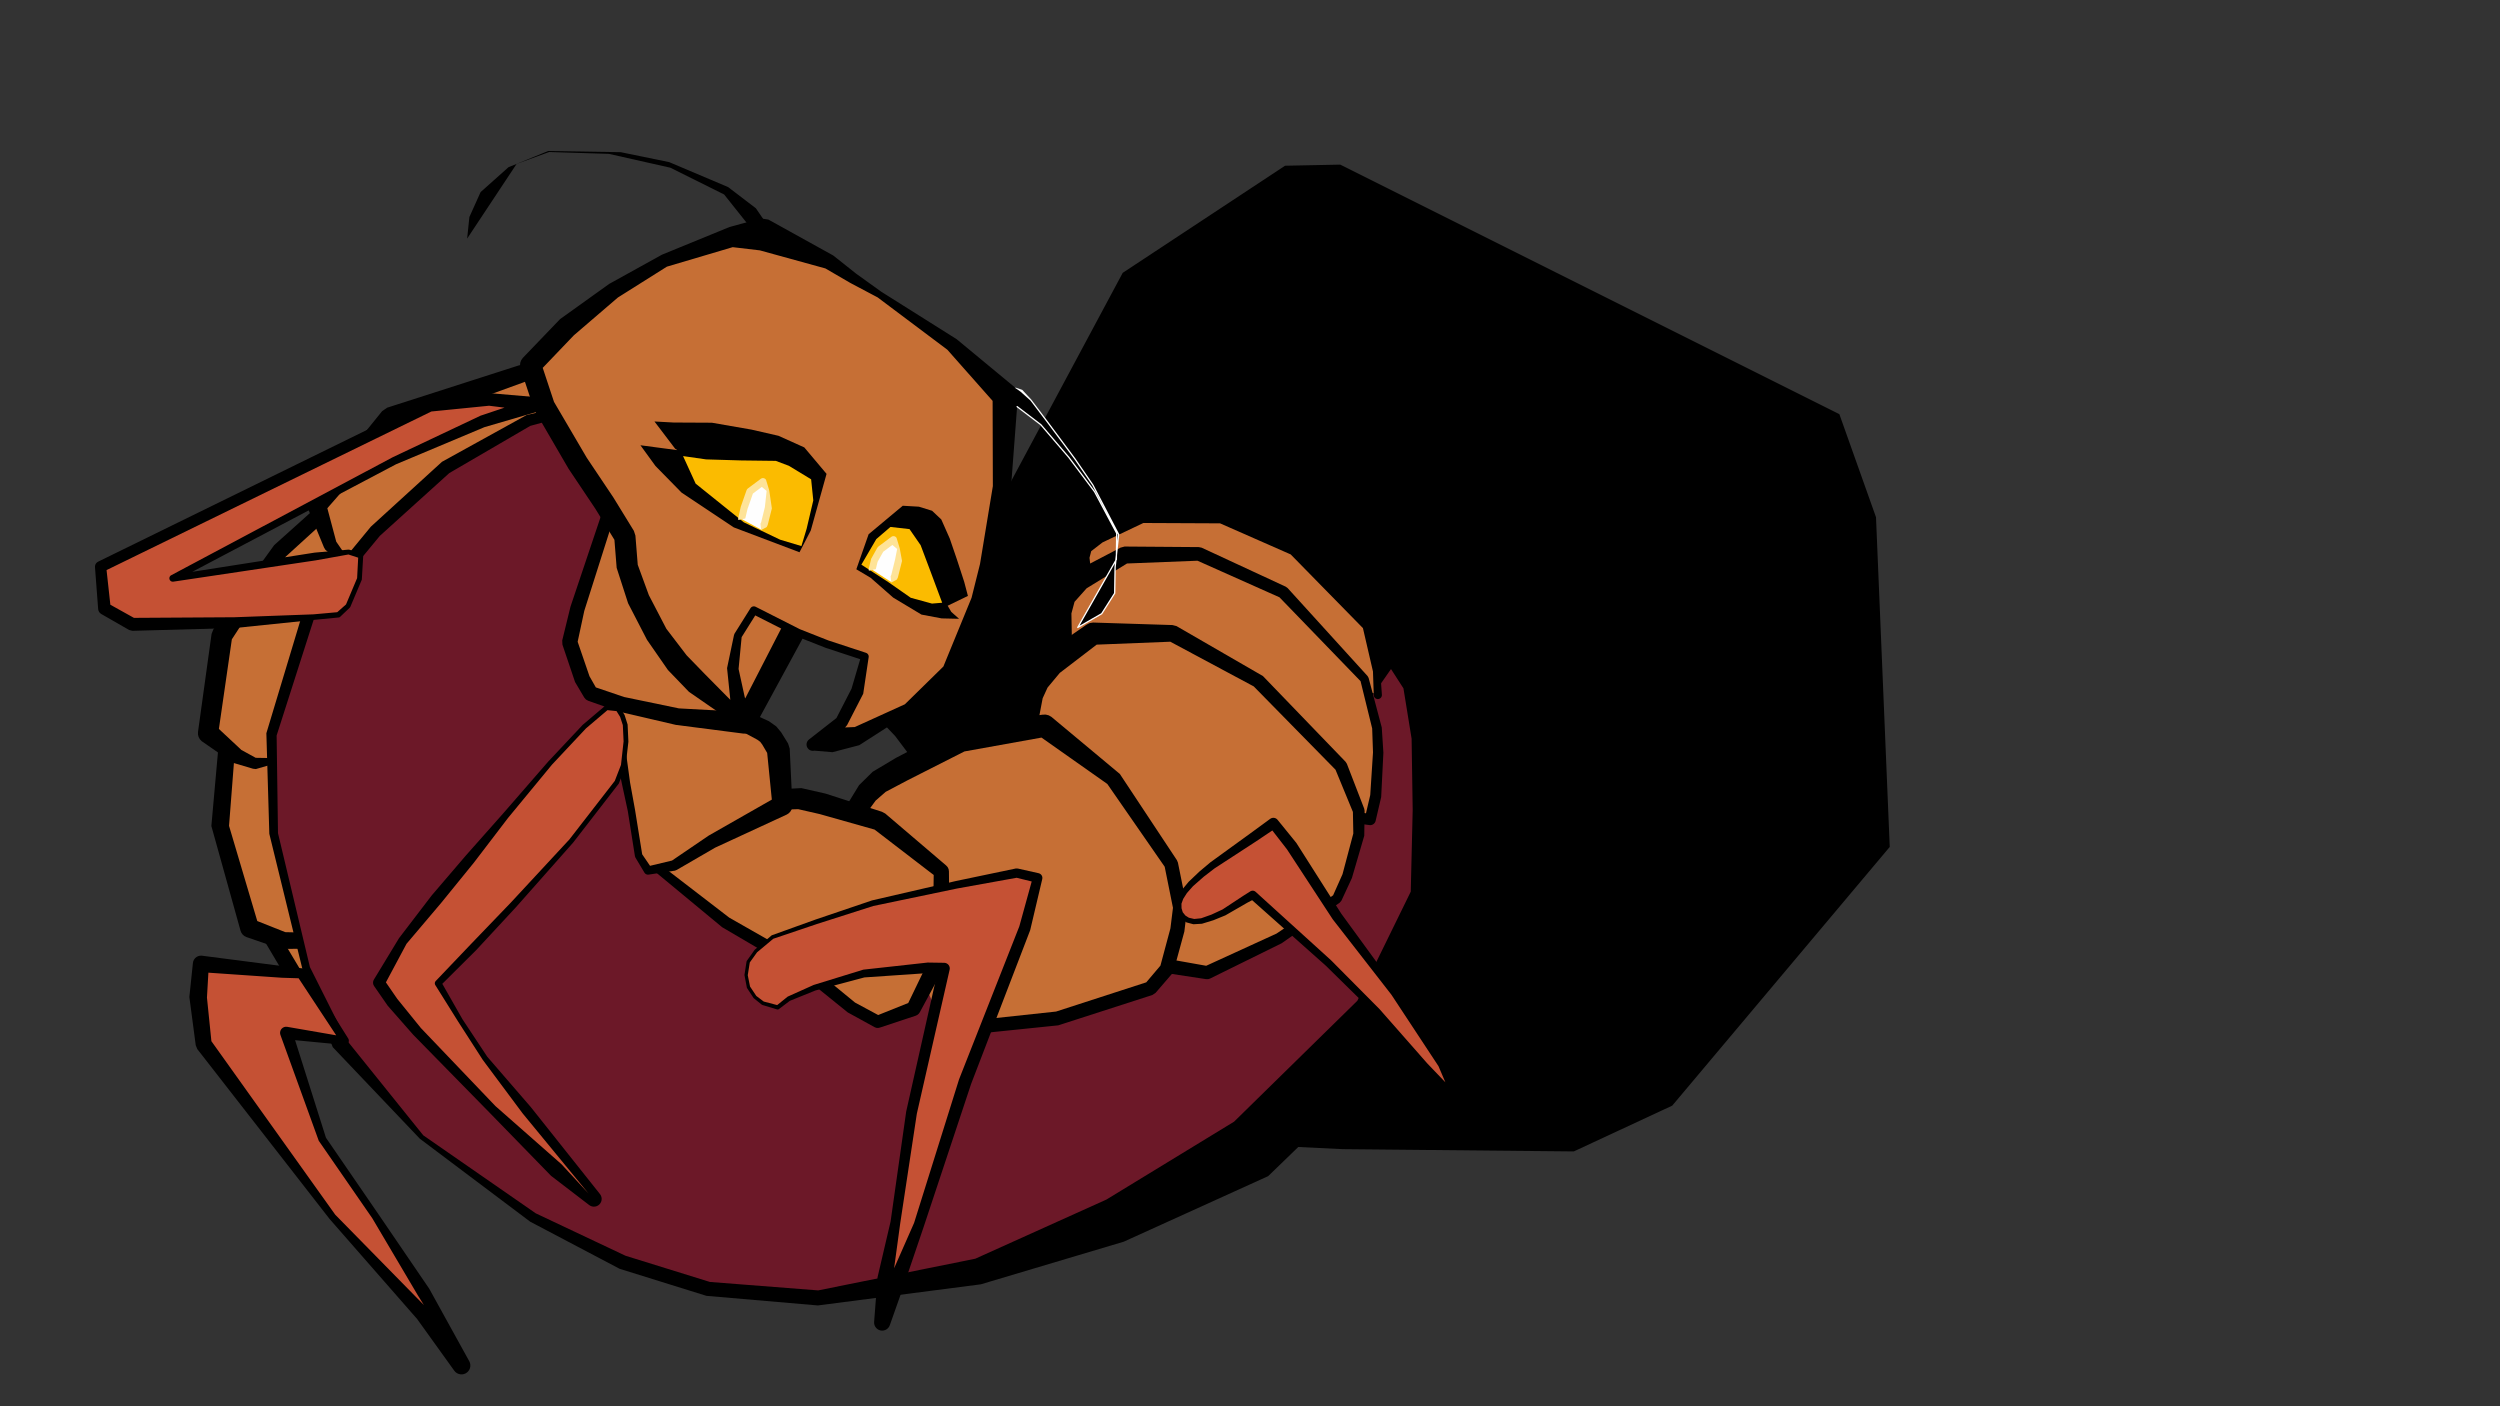 <?xml version="1.0" encoding="UTF-8"?>
<!-- Generator: Blender, SVG Export for Grease Pencil - v2.0 -->
<!DOCTYPE svg PUBLIC "-//W3C//DTD SVG 1.1//EN" "http://www.w3.org/Graphics/SVG/1.1/DTD/svg11.dtd">
<svg version="1.1" x="0px" y="0px" xmlns="http://www.w3.org/2000/svg" width="1920px" height="1080px" viewBox="0 0 1920 1080">
	<rect x="0" y="0" width="1920" height="1080" fill="#333333" stroke="none"/>
	<g id="blender_frame.2">
		<g id="blender_object.Stroke.2.uuid_0x0">
			<g id="layer.Layer.uuid_0x1">
				<polyline points="687.501,565.3 677.39,554.665 862.252,209.533 986.908,127.278 1029.307,126.43 1412.637,318.095 1440.771,397.223 1451.321,650.432 1284.274,849.13 1208.663,884.298 1031.066,882.54 922.045,877.265" fill="#000000" stroke="none" fill-opacity="1" />
				<path d="M687.501,565.3L677.39,554.665L862.252,209.533L986.908,127.278L1029.307,126.43L1412.637,318.095L1440.771,397.223L1451.321,650.432L1284.274,849.13L1208.663,884.298L1031.066,882.54L922.045,877.265L1031.066,882.54L1208.663,884.298L1284.274,849.13L1451.321,650.432L1440.771,397.223L1412.637,318.095L1029.307,126.43L986.908,127.278L862.252,209.533L677.39,554.665z" fill="#FEFEFE" stroke="none" fill-opacity="1" />
			</g>
			<g id="layer.body.001.uuid_0x2">
				<polyline points="229.816,667.377 343.17,797.943 338.695,811.56 327.865,820.914 302.506,831.149 246.197,782.964 206.205,715.828" fill="#C66F35" stroke="none" fill-opacity="1" />
				<path d="M234.212,663.56L233.383,662.776L232.417,662.169L231.351,661.761L230.226,661.57L229.085,661.601L227.972,661.855L226.93,662.321L225.999,662.981L225.214,663.81L224.607,664.776L224.199,665.842L224.008,666.968L224.039,668.109L224.293,669.221L224.759,670.263L225.419,671.194L336.931,799.199L333.916,808.374L324.942,816.125L303.551,824.759L251.089,778.843L211.483,712.684L210.768,711.715L209.878,710.904L208.847,710.282L207.714,709.873L206.523,709.693L205.321,709.749L204.152,710.038L203.062,710.55L202.092,711.265L201.281,712.155L200.659,713.186L200.251,714.319L200.071,715.51L200.126,716.713L200.416,717.882L200.928,718.972L240.776,786.194L298.907,835.354L300.174,836.168L301.612,836.61L303.117,836.649L304.577,836.281L329.936,826.046L342.313,815.748L343.953,813.287L348.427,799.67L348.694,798.271L348.595,796.85L348.136,795.501L347.349,794.314z" fill="#000000" stroke="none" fill-opacity="1" />
				<polyline points="226.737,541.083 241.681,714.994 231.165,722.375 217.961,722.546 191.678,712.868 169.062,634.936 175.668,555.865" fill="#C66F35" stroke="none" fill-opacity="1" />
				<path d="M226.737,541.083L235.484,712.103L229.145,716.12L219.103,715.893L197.586,707.362L175.899,634.253L181.945,556.39L181.927,555.155L181.668,553.948L181.179,552.814L180.477,551.797L179.591,550.937L178.554,550.266L177.407,549.811L176.192,549.588L174.957,549.606L173.75,549.865L172.616,550.354L171.6,551.056L170.74,551.942L170.069,552.978L169.613,554.126L169.39,555.341L162.328,634.373L184.755,714.877L185.409,716.427L186.405,717.783L187.688,718.871L189.187,719.633L215.668,728.774L231.247,728.655L233.096,728.351L234.773,727.516L245.086,719.846L246.223,718.802L247.052,717.5L247.517,716.029L247.587,714.487z" fill="#000000" stroke="none" fill-opacity="1" />
				<polyline points="274.158,430.85 209.535,584.367 195.887,586.402 182.417,581.147 159.779,563.153 170.398,488.02 214.737,423.327 245.216,395.778" fill="#C66F35" stroke="none" fill-opacity="1" />
				<path d="M276.405,431.796L276.546,431.339L276.596,430.864L276.551,430.388L276.415,429.93L276.192,429.508L275.891,429.136L275.524,428.831L275.104,428.604L274.647,428.462L274.172,428.413L273.696,428.457L273.238,428.593L272.815,428.816L272.444,429.117L272.139,429.484L271.911,429.904L207.841,582.184L196.382,582.001L185.39,575.977L168.107,559.832L178.059,490.997L219.474,427.468L249.301,400.298L250.104,399.414L250.719,398.391L251.123,397.267L251.3,396.085L251.243,394.892L250.955,393.733L250.446,392.653L249.735,391.693L248.852,390.89L247.828,390.274L246.704,389.87L245.523,389.693L244.33,389.75L243.171,390.039L242.091,390.548L241.13,391.258L210.546,418.69L163.798,483.497L162.476,486.9L152.073,562.064L152.052,564.081L152.55,566.035L153.534,567.796L154.937,569.245L178.748,585.764L194.331,590.39L196.519,590.636L209.891,586.749L210.482,586.582L211.013,586.27L211.446,585.833L211.755,585.302z" fill="#000000" stroke="none" fill-opacity="1" />
				<polyline points="438.805,316.378 276.066,432.539 263.543,429.433 253.703,418.721 243.423,388.844 300.171,321.325 400.559,287.03" fill="#C66F35" stroke="none" fill-opacity="1" />
				<path d="M442.357,321.354L443.314,320.506L444.074,319.479L444.603,318.315L444.879,317.068L444.89,315.79L444.635,314.537L444.125,313.365L443.382,312.325L442.44,311.462L441.338,310.814L440.126,310.408L438.856,310.264L437.584,310.387L436.365,310.772L435.253,311.402L275.644,430.325L265.376,426.344L258.238,416.02L251.391,390.325L305.274,328.776L402.737,293.407L403.939,292.859L405.011,292.088L405.912,291.122L406.608,289.999L407.071,288.761L407.283,287.458L407.238,286.138L406.935,284.852L406.388,283.65L405.616,282.577L404.65,281.676L403.527,280.981L402.29,280.518L400.986,280.305L399.666,280.351L398.38,280.654L297.358,313.091L293.51,315.727L238.024,384.306L237.047,385.831L236.49,387.555L236.39,389.364L236.755,391.138L248.818,420.402L249.898,422.216L261.01,431.76L261.788,432.391L262.715,432.771L275.573,434.525L276.157,434.583L276.734,434.473L277.255,434.205z" fill="#000000" stroke="none" fill-opacity="1" />
				<polyline points="541.496,393.67 498.448,463.639 544.135,664.068 859.916,729.35 1027.118,558.515 1068.544,498.729 1085.414,524.898 1099.398,563.199 1109.605,620.124 1107.932,690.774 1062.671,783.216 962.425,881.535 856.916,937.241 751.611,976.451 628.59,996.833 544.172,989.965 478.339,969.529 409.455,935.142 323.824,873.31 260.983,801.801 235.178,743.657 210.176,640.324 208.41,564.318 238.044,468.913 288.127,408.146 341.99,359.144 405.58,322.974 479.515,304.22 513.444,360.153" fill="#6C1828" stroke="none" fill-opacity="1" />
				<path d="M548.882,398.214L549.626,396.685L550.058,395.042L550.161,393.345L549.931,391.661L549.377,390.053L548.52,388.586L547.394,387.313L546.04,386.284L544.512,385.54L542.868,385.108L541.171,385.005L539.487,385.235L537.88,385.789L536.412,386.646L535.139,387.772L534.111,389.126L490.235,458.585L489.216,460.853L488.81,463.307L489.046,465.782L535.951,665.934L536.587,667.739L537.615,669.354L538.982,670.694L540.617,671.689L542.435,672.288L858.217,737.568L860.303,737.733L862.365,737.377L864.275,736.521L865.914,735.22L1033.116,564.385L1068.292,513.828L1077.852,528.657L1084.114,567.326L1084.944,622.023L1083.457,684.798L1042.425,768.603L947.758,861.45L849.753,921.25L749.013,966.697L628.349,991.025L545.222,984.539L480.393,964.415L411.455,931.837L325.075,871.933L266.05,798.558L238.007,742.695L213.502,639.889L212.445,564.882L242.398,471.265L291.711,411.558L345.035,363.341L407.234,327.08L478.149,307.555L511.479,361.345L511.749,361.705L512.085,362.006L512.472,362.236L512.897,362.385L513.343,362.449L513.793,362.425L514.23,362.313L514.636,362.118L514.997,361.848L515.298,361.512L515.527,361.124L515.677,360.699L515.74,360.253L515.716,359.803L515.604,359.367L515.409,358.96L481.991,302.717L481.533,302.142L480.944,301.7L480.263,301.421L479.533,301.323L478.802,301.412L404.502,318.722L339.441,354.664L284.806,404.495L234.296,465.825L233.406,467.473L204.571,563.125L206.841,640.402L232.286,744.356L255.547,804.214L322.436,874.53L407.2,938.264L475.885,974.444L542.544,995.211L628.123,1002.582L753.253,986.363L863.018,953.627L973.915,903.297L1079.902,800.785L1130.034,701.595L1132.534,691.356L1134.207,620.706L1114.923,560.415L1093.297,522.02L1075.598,494.182L1074.447,492.764L1073.016,491.628L1071.374,490.828L1069.597,490.403L1067.77,490.373L1065.98,490.738L1064.312,491.483L1062.844,492.57L1061.646,493.95L1020.624,553.152L857.125,720.203L551.119,656.941L508.726,465.337z" fill="#000000" stroke="none" fill-opacity="1" />
				<polyline points="831.179,448.479 829.384,427.536 832.196,418.969 843.517,410.93 876.972,396.142 938.106,397.051 993.988,421.981 1049.072,481.133 1057.198,515.315 1058.175,533.759" fill="#C66F35" stroke="none" fill-opacity="1" />
				<path d="M823.315,449.153L823.598,450.675L824.172,452.112L825.015,453.409L826.096,454.517L827.371,455.392L828.793,456.003L830.307,456.324L831.854,456.343L833.375,456.06L834.812,455.486L836.109,454.643L837.217,453.563L838.093,452.287L838.703,450.865L839.024,449.352L839.043,447.805L836.727,428.391L838.047,423.283L846.73,416.583L878.094,401.657L937.028,401.934L991.263,425.795L1046.73,482.386L1054.444,515.711L1055.049,533.925L1055.141,534.532L1055.35,535.109L1055.668,535.634L1056.081,536.087L1056.576,536.451L1057.132,536.711L1057.728,536.858L1058.341,536.886L1058.947,536.793L1059.524,536.584L1060.05,536.267L1060.503,535.853L1060.866,535.359L1061.127,534.803L1061.274,534.207L1061.301,533.594L1059.965,515.168L1051.571,480.539L1050.951,479.382L997.35,418.851L995.86,417.786L940.101,392.577L938.178,392.153L877.053,390.644L874.749,391.113L840.901,405.013L828.198,413.34L826.638,414.873L825.636,416.816L822.502,425.277L822.167,428.155z" fill="#000000" stroke="none" fill-opacity="1" />
				<polyline points="814.111,496.843 814.1,469.774 817.848,457.81 829.663,445.579 863.784,426.263 920.765,425.393 985.442,454.834 1047.907,521.499 1057.5,558.891 1058.459,577.856 1056.589,611.185 1052.322,629.443 1040.356,627.583" fill="#C66F35" stroke="none" fill-opacity="1" />
				<path d="M804.91,496.847L805.087,498.642L805.612,500.367L806.463,501.958L807.607,503.352L809.002,504.495L810.593,505.345L812.319,505.868L814.114,506.044L815.909,505.867L817.635,505.342L819.226,504.491L820.619,503.347L821.763,501.952L822.613,500.361L823.136,498.635L823.312,496.84L822.848,471.11L825.249,462.205L834.508,451.836L865.548,432.761L919.671,430.631L982.643,458.734L1044.915,523.142L1053.83,559.448L1054.465,577.845L1052.35,610.575L1049.068,624.62L1041.049,623.127L1040.166,623.078L1039.291,623.202L1038.457,623.494L1037.695,623.943L1037.036,624.532L1036.505,625.239L1036.121,626.035L1035.901,626.891L1035.851,627.774L1035.975,628.649L1036.267,629.483L1036.716,630.245L1037.305,630.904L1038.012,631.435L1038.808,631.818L1039.664,632.039L1051.667,633.658L1052.576,633.701L1053.473,633.551L1054.318,633.213L1055.072,632.705L1055.701,632.048L1056.176,631.272L1056.477,630.413L1060.745,612.156L1062.442,578.079L1061.189,558.704L1051.11,520.677L1050.32,519.238L988.879,451.615L987.393,450.548L922.928,420.642L920.685,420.173L863.684,419.74L860.57,420.586L825.804,438.763L811.823,451.991L809.854,455.307L805.753,467.159z" fill="#000000" stroke="none" fill-opacity="1" />
				<polyline points="787.822,555.214 791.397,533.409 796.25,522.756 807.507,509.771 839.492,486.602 900.455,486.438 966.137,522.913 1029.854,588.414 1043.522,622.687 1043.632,640.688 1034.722,672.713 1026.81,690.118 982.493,720.631 927.106,746.979 900.964,742.681" fill="#C66F35" stroke="none" fill-opacity="1" />
				<path d="M778.78,553.731L778.67,555.644L778.959,557.537L779.636,559.329L780.67,560.941L782.017,562.303L783.618,563.355L785.402,564.051L787.292,564.361L789.206,564.271L791.058,563.785L792.77,562.925L794.265,561.728L795.478,560.246L796.357,558.544L796.863,556.697L800.766,536.256L804.52,528.067L813.928,516.779L842.253,495.083L898.806,492.839L962.884,527.165L1025.667,591.13L1039.033,623.563L1039.349,640.116L1031.055,671.378L1023.82,687.614L980.384,716.978L926.361,741.718L901.839,737.359L900.784,737.29L899.736,737.429L898.735,737.769L897.82,738.299L897.025,738.996L896.382,739.836L895.915,740.784L895.642,741.806L895.574,742.861L895.712,743.909L896.053,744.91L896.582,745.825L897.28,746.619L898.119,747.262L899.068,747.729L900.089,748.002L926.283,751.982L927.816,751.999L929.284,751.557L984.299,724.428L1028.941,693.213L1030.231,691.673L1038.264,674.323L1047.755,641.835L1048.017,622.659L1047.697,621.022L1034.401,586.6L1033.363,585L969.933,519.22L903.56,480.846L900.438,480.042L839.469,478.115L836.864,478.532L834.513,479.728L801.967,502.124L788.9,516.385L782.565,529.385z" fill="#000000" stroke="none" fill-opacity="1" />
				<polyline points="654.363,626.622 665.787,609.258 674.715,600.706 692.566,590.641 737.461,567.245 802.206,557.383 854.946,597.82 899.463,663.569 906.339,696.965 904.287,714.015 896.13,744.182 883.41,759.054 812.194,782.137 735.449,790.377 723.781,787.378" fill="#C66F35" stroke="none" fill-opacity="1" />
				<path d="M647.916,622.38L647.212,623.719L646.783,625.17L646.646,626.677L646.805,628.181L647.254,629.626L647.977,630.955L648.945,632.118L650.121,633.069L651.46,633.773L652.911,634.202L654.418,634.339L655.922,634.18L657.367,633.731L658.696,633.008L659.859,632.04L660.81,630.864L672.501,614.849L680.221,608.122L697.188,599.164L740.684,577.11L799.872,566.465L850.422,602.085L894.485,665.669L900.836,697.194L898.891,712.966L891.216,741.587L880.328,754.434L811.07,776.871L735.842,784.952L725.122,782.161L724.078,781.999L723.023,782.045L721.997,782.295L721.039,782.741L720.187,783.364L719.473,784.143L718.925,785.045L718.563,786.037L718.402,787.081L718.447,788.136L718.697,789.162L719.143,790.119L719.767,790.971L720.545,791.685L721.447,792.234L722.44,792.596L734.117,795.561L812.766,787.462L885.058,764.138L887.472,762.528L900.249,747.705L901.362,745.596L909.58,715.446L911.736,697.614L904.653,662.5L903.851,660.598L860.027,594.38L807.455,550.537L805.451,549.39L803.215,548.815L800.906,548.854L735.92,557.125L688.087,582.045L670.214,592.723L659.781,602.989z" fill="#000000" stroke="none" fill-opacity="1" />
				<polyline points="581.471,620.004 602.196,613.882 613.637,613.224 631.575,617.291 675.193,630.492 722.935,669.207 722.839,733.11 701.494,774.786 674.059,784.741 654.026,773.882 616.295,743.173 591.594,728.239 557.462,708.526 503.506,665.304 502.993,662.236" fill="#C66F35" stroke="none" fill-opacity="1" />
				<path d="M579.44,613.129L578.138,613.658L576.964,614.43L575.963,615.416L575.173,616.579L574.626,617.873L574.342,619.25L574.332,620.655L574.596,622.035L575.124,623.337L575.896,624.511L576.883,625.512L578.045,626.301L579.34,626.848L580.716,627.133L582.121,627.143L583.501,626.879L603.563,621.739L612.956,621.433L629.484,625.202L671.676,637.124L717.083,671.99L716.257,731.518L697.536,770.299L674.446,779.546L656.652,769.958L619.372,739.393L594.078,724.13L560.052,704.736L506.491,663.553L506.372,661.67L506.197,661.022L505.899,660.42L505.488,659.888L504.982,659.446L504.4,659.112L503.763,658.897L503.097,658.811L502.427,658.856L501.778,659.032L501.176,659.33L500.644,659.74L500.203,660.246L499.868,660.829L499.654,661.466L499.567,662.132L499.613,662.802L500.093,665.876L500.522,667.056L501.343,668.005L554.601,712.098L589.151,732.372L613.482,747.168L651.058,777.527L671.795,788.918L673.045,789.383L674.375,789.482L675.68,789.207L703.394,780.021L704.629,779.389L705.67,778.472L706.451,777.325L728.7,736.112L729.424,733.12L728.782,669.215L728.528,667.504L727.785,665.942L726.617,664.665L679.833,624.77L677.327,623.441L633.944,609.464L615.441,605.269L601.741,605.972z" fill="#000000" stroke="none" fill-opacity="1" />
				<polyline points="575.773,555.912 585.815,560.821 589.559,563.348 592.477,566.829 597.761,575.513 600.836,618.64 546.66,646.413 517.606,664.708 497.676,668.521 490.457,657.125 484.926,622.41 480.789,601.596 475.847,573.014 464.086,513.94 465.604,511.163" fill="#C66F35" stroke="none" fill-opacity="1" />
				<path d="M579.267,548.766L577.705,548.196L576.058,547.963L574.399,548.077L572.8,548.534L571.331,549.313L570.056,550.381L569.031,551.69L568.301,553.184L567.897,554.797L567.838,556.459L568.125,558.097L568.746,559.64L569.675,561.019L570.87,562.175L572.279,563.058L581.613,568.089L583.828,569.707L585.443,571.873L589.188,578.25L592.764,614.094L544.265,641.741L516.108,660.907L499.225,664.943L493.19,656.092L487.708,621.967L483.901,601.018L479.976,572.301L470.122,514.864L471.019,514.124L471.492,513.011L471.74,511.826L471.751,510.617L471.526,509.428L471.074,508.306L470.411,507.294L469.564,506.43L468.565,505.749L467.452,505.275L466.267,505.028L465.058,505.016L463.869,505.241L462.747,505.693L461.735,506.356L460.871,507.203L460.19,508.202L458.728,511.011L458.05,513.016L458.097,515.133L471.728,573.781L477.67,602.136L482.153,622.906L487.631,657.575L488.04,658.656L494.953,670.246L495.439,670.842L496.052,671.306L496.757,671.611L497.515,671.741L498.282,671.688L518.361,668.651L519.745,668.105L549.262,650.979L604.361,625.517L605.858,624.514L607.081,623.192L607.965,621.622L608.462,619.89L608.544,618.091L606.486,574.891L605.233,570.966L599.87,562.33L596.119,557.85L590.512,553.863z" fill="#000000" stroke="none" fill-opacity="1" />
				<polyline points="625.047,407.79 627.059,425.759 626.107,435.047 623.939,445.708 616.043,471.642 571.794,555.23 520.406,550.416 477.615,541.005 453.677,532.72 447.275,521.855 437.524,493.192 443.389,467.664 471.702,381.025 537.886,367.993 540.542,368.435" fill="#C66F35" stroke="none" fill-opacity="1" />
				<path d="M631.762,407.038L631.486,405.743L630.963,404.526L630.213,403.434L629.264,402.51L628.153,401.789L626.922,401.299L625.62,401.058L624.295,401.075L623,401.351L621.783,401.874L620.692,402.625L619.768,403.573L619.046,404.684L618.556,405.915L618.315,407.217L618.332,408.542L619.49,425.794L618.267,433.852L615.826,443.653L607.458,468.101L567.098,546.535L521.402,544.041L479.229,535.281L457.598,527.927L452.721,519.356L443.636,492.88L448.728,469.146L475.386,385.186L537.965,373.354L539.66,373.732L540.711,373.802L541.755,373.666L542.752,373.329L543.664,372.804L544.457,372.111L545.099,371.277L545.565,370.333L545.839,369.317L545.909,368.266L545.773,367.223L545.436,366.225L544.911,365.313L544.218,364.521L543.384,363.879L542.44,363.412L541.424,363.138L538.766,362.704L470.775,376.32L469.575,376.727L468.523,377.435L467.693,378.393L467.144,379.535L438.129,465.945L431.786,491.874L431.95,495.088L441.631,523.775L448.67,535.67L449.997,537.218L451.776,538.212L475.673,546.616L519.023,556.706L571.028,563.414L572.958,563.367L574.824,562.871L576.523,561.953L577.961,560.664L579.059,559.076L624.213,475.967L631.935,448.143L633.868,436.626L634.545,426.526z" fill="#000000" stroke="none" fill-opacity="1" />
			</g>
			<g id="layer.arms.uuid_0x3">
				<polygon points="259.854,472.175 240.861,473.942 180.227,478.185 101.591,479.506 80.181,467.379 77.257,435.248 329.988,311.466 375.595,306.75 414.021,310.398 370.418,323.692 302.803,353.898 132.704,444.111 242.097,427.383 267.759,423.952 277.048,426.932 276.136,444.429 267.325,465.32" fill="#C55134" stroke="none" fill-opacity="1" />
				<path d="M260.045,474.234L260.443,474.157L260.819,474.004L261.157,473.78L261.445,473.495L261.672,473.159L261.829,472.786L261.911,472.388L261.913,471.983L261.836,471.585L261.683,471.21L261.459,470.871L261.174,470.583L260.838,470.356L260.465,470.199L260.068,470.118L259.662,470.115L240.688,471.816L180.048,474.042L102.86,474.519L84.749,464.431L81.836,437.824L331.296,316.028L375.615,311.605L387.482,313.078L369.061,319.241L301.584,351.169L131.47,441.785L131.032,442.077L130.66,442.45L130.371,442.89L130.175,443.379L130.079,443.898L130.09,444.424L130.204,444.938L130.419,445.42L130.725,445.848L131.111,446.207L131.56,446.483L132.055,446.663L132.576,446.741L133.102,446.714L242.522,430.354L267.591,425.85L275.084,428.288L274.265,443.999L265.743,464.206L258.456,470.651L258.185,470.953L257.979,471.302L257.845,471.684L257.788,472.086L257.81,472.49L257.911,472.883L258.086,473.248L258.33,473.573L258.632,473.843L258.981,474.049L259.363,474.184L259.765,474.241L260.17,474.218L260.562,474.117L260.928,473.942L261.252,473.698L268.603,466.713L269.067,466.055L277.878,445.163L278.936,427.031L278.912,426.618L278.8,426.221L278.604,425.858L278.334,425.546L278.003,425.3L277.626,425.132L268.327,422.182L267.513,422.11L241.699,424.408L147.659,439.16L304.114,356.585L372.051,328.058L415.53,315.349L416.537,314.921L417.431,314.292L418.172,313.489L418.729,312.548L419.076,311.511L419.197,310.425L419.087,309.337L418.751,308.296L418.204,307.35L417.471,306.539L416.583,305.901L415.581,305.463L414.51,305.245L376.052,301.94L329.508,306.819L75.354,431.363L74.481,431.93L73.769,432.689L73.258,433.597L72.98,434.6L72.949,435.641L75.386,467.815L75.629,468.948L76.135,469.99L76.876,470.881L77.808,471.569L99.144,483.825L101.674,484.469L180.297,482.329L241.01,476.07z" fill="#000000" stroke="none" fill-opacity="1" />
				<polygon points="231.476,747.51 216.892,746.465 154.362,740.17 152.158,766.251 156.435,801.996 255.355,934.609 324.684,1009.377 354.419,1048.715 325.165,992.073 288.316,934.122 247.629,875.143 219.764,793.213 264.691,799.255" fill="#C55134" stroke="none" fill-opacity="1" />
				<path d="M231.2,751.373L231.959,751.353L232.699,751.185L233.393,750.876L234.012,750.438L234.535,749.887L234.94,749.244L235.212,748.535L235.34,747.787L235.319,747.028L235.152,746.287L234.842,745.594L234.404,744.974L233.853,744.452L233.21,744.047L232.502,743.775L231.753,743.647L217.275,742.014L154.986,733.964L153.575,733.982L152.205,734.317L150.945,734.952L149.859,735.853L149.004,736.975L148.423,738.261L148.146,739.645L145.429,765.682L150.322,802.727L151.5,805.677L253.176,936.235L320.358,1013.002L348.977,1052.828L349.893,1053.819L350.985,1054.609L352.212,1055.17L353.526,1055.478L354.874,1055.521L356.204,1055.298L357.465,1054.818L358.606,1054.099L359.584,1053.17L360.36,1052.067L360.903,1050.832L361.193,1049.514L361.218,1048.166L360.977,1046.838L360.479,1045.584L329.66,989.751L290.701,932.606L250.329,873.785L226.626,798.857L264.26,802.455L264.927,802.476L265.583,802.359L266.202,802.109L266.756,801.738L267.221,801.261L267.579,800.699L267.814,800.075L267.916,799.416L267.881,798.75L267.709,798.106L267.409,797.51L234.736,745.418L234.265,744.822L233.687,744.33L233.024,743.96L232.302,743.726L231.548,743.638L230.791,743.698L230.06,743.905L229.384,744.251L228.788,744.721L228.296,745.299L227.926,745.962L227.692,746.685L227.604,747.439L227.664,748.196L227.871,748.926L228.217,749.602L258.202,795.124L220.388,788.575L219.334,788.553L218.301,788.768L217.343,789.208L216.508,789.852L215.838,790.666L215.368,791.61L215.121,792.635L215.109,793.689L215.334,794.719L244.795,876.107L285.959,935.684L320.773,994.596L350.784,1042.942L329.181,1005.978L257.447,932.867L162.353,799.632L158.944,766.133L160.043,747.011L216.444,750.91z" fill="#000000" stroke="none" fill-opacity="1" />
				<polygon points="574.824,758.167 572.995,748.99 574.608,738.682 580.421,730.475 593.146,719.692 626.839,707.933 670.136,693.67 734.535,679.512 780.846,670.49 796.861,674.238 787.066,712.766 741.166,830.746 705.759,940.548 687.853,986.581 677.509,1015.722 679.7,981.949 687.685,938.741 700.027,854.564 725.095,743.758 712.319,743.29 663.308,747.685 625.508,758.58 605.677,767.057 597.216,773.685 585.907,770.466 579.871,765.804" fill="#C55134" stroke="none" fill-opacity="1" />
				<path d="M573.569,758.417L573.642,758.657L573.76,758.879L573.919,759.073L574.113,759.232L574.335,759.35L574.575,759.422L574.824,759.447L575.074,759.422L575.314,759.349L575.535,759.231L575.729,759.072L575.888,758.878L576.006,758.657L576.079,758.417L576.104,758.167L576.079,757.917L574.284,748.963L575.83,739.179L581.41,731.382L593.876,720.968L627.415,709.632L670.717,695.79L735.126,682.359L780.778,674.13L792.35,676.979L782.85,711.416L736.553,828.951L702.014,939.217L682.121,984.351L678.759,1009.647L685.497,982.671L691.386,939.425L704.13,855.328L729.319,744.713L729.425,743.77L729.324,742.827L729.02,741.928L728.527,741.117L727.869,740.432L727.078,739.908L726.192,739.568L725.253,739.43L712.467,739.24L663.039,744.686L624.891,756.44L604.965,765.39L596.868,771.91L586.554,769.183L580.853,764.892L575.892,757.462L575.733,757.267L575.54,757.107L575.32,756.988L575.08,756.914L574.831,756.888L574.581,756.911L574.34,756.983L574.119,757.1L573.924,757.258L573.764,757.451L573.644,757.672L573.57,757.911L573.544,758.161L573.568,758.411L573.639,758.651L573.756,758.873L578.768,766.533L585.044,771.583L585.52,771.824L596.775,775.235L597.149,775.296L597.526,775.267L597.887,775.151L598.21,774.954L606.608,768.631L626.257,760.682L663.865,750.657L712.426,747.349L719.718,747.895L695.96,853.644L683.971,938.126L673.966,980.89L671.32,1015.32L671.367,1016.586L671.671,1017.817L672.219,1018.959L672.987,1019.967L673.944,1020.797L675.05,1021.416L676.259,1021.797L677.52,1021.924L678.78,1021.792L679.987,1021.407L681.091,1020.785L682.045,1019.951L682.81,1018.941L683.354,1017.797L693.619,988.725L709.461,941.989L745.832,832.404L791.184,714.368L800.444,675.149L800.557,674.319L800.481,673.485L800.218,672.689L799.783,671.973L799.198,671.373L798.493,670.921L797.704,670.639L781.657,667.025L780.165,666.997L733.98,676.658L669.665,691.525L626.278,706.23L592.67,718.327L579.56,729.46L573.56,737.94L573.339,738.484L571.741,748.794z" fill="#000000" stroke="none" fill-opacity="1" />
				<polygon points="906.518,701.561 905.367,697.907 905.246,693.709 906.741,689.392 909.771,684.482 914.509,678.939 922.823,671.326 931.168,664.606 962.389,643.153 977.954,632.19 991.933,649.735 1026.838,703.89 1070.867,762.33 1107.823,817.068 1125.133,853.915 1093.497,818.866 1057.546,776.698 1020.167,739.513 962.053,687.305 956.43,690.606 940.109,700.68 931.221,704.555 922.91,707.324 917.024,707.837 912.265,706.694 908.996,704.636" fill="#C55134" stroke="none" fill-opacity="1" />
				<path d="M904.579,702.171L904.736,702.538L904.96,702.867L905.245,703.146L905.579,703.364L905.949,703.512L906.34,703.586L906.739,703.582L907.129,703.5L907.496,703.343L907.825,703.118L908.103,702.834L908.321,702.5L908.47,702.13L908.543,701.738L908.539,701.34L908.457,700.95L907.423,697.561L907.363,694.034L908.708,690.326L911.593,685.811L916.215,680.588L924.509,673.289L932.856,666.874L964.527,646.265L977.151,637.797L988.386,652.281L1023.536,706.018L1068.606,763.943L1104.753,818.811L1110.053,831.232L1096.069,816.609L1059.502,775.03L1022.207,737.463L964.247,684.863L963.567,684.392L962.791,684.106L961.969,684.023L961.151,684.149L960.391,684.474L954.875,687.958L938.941,698.448L930.402,702.421L922.477,705.234L917.178,705.774L913.057,704.815L910.353,703.111L908.101,700.285L907.822,700.001L907.493,699.776L907.126,699.62L906.736,699.539L906.337,699.536L905.946,699.61L905.576,699.759L905.243,699.978L904.958,700.257L904.734,700.586L904.578,700.953L904.497,701.343L904.493,701.742L904.568,702.133L904.717,702.503L904.935,702.836L907.428,705.899L911.192,708.397L916.547,709.823L923.094,709.436L931.943,706.721L941.114,702.985L958.014,693.236L961.645,691.351L1018.181,741.614L1055.657,778.446L1090.893,821.086L1122.161,856.598L1122.764,857.143L1123.464,857.555L1124.234,857.817L1125.04,857.919L1125.85,857.855L1126.631,857.629L1127.35,857.25L1127.978,856.734L1128.488,856.101L1128.861,855.379L1129.079,854.596L1129.135,853.785L1129.027,852.98L1128.757,852.213L1111.009,815.571L1073.169,760.776L1030.063,701.64L995.598,647.373L981.178,629.621L980.553,628.99L979.807,628.508L978.975,628.196L978.095,628.07L977.209,628.136L976.358,628.389L975.58,628.82L960.233,640.054L929.568,662.278L921.2,669.312L912.909,677.193L908.061,683.021L904.899,688.255L903.255,693.02L903.304,697.967z" fill="#000000" stroke="none" fill-opacity="1" />
				<polygon points="477.96,549.818 474.582,544.381 465.936,543.477 448.754,558.063 422.544,586 388.221,626.536 360.777,659.873 335.162,690.586 309.236,722.793 291.021,754.692 301.487,769.851 320.362,792.186 378.1,851.854 427.345,898.705 456.134,920.768 404.495,852.622 372.524,812.819 353.605,783.825 336.486,755.186 363.488,727.592 394.3,694.947 438.782,645.844 473.794,600.643 478.723,587.904 480.774,569.418 480.162,556.531" fill="#C55134" stroke="none" fill-opacity="1" />
				<path d="M476.39,550.793L476.61,551.08L476.883,551.319L477.196,551.501L477.539,551.617L477.898,551.665L478.26,551.641L478.61,551.548L478.935,551.388L479.223,551.167L479.462,550.895L479.643,550.581L479.76,550.238L479.807,549.879L479.783,549.517L479.69,549.167L479.53,548.842L476.152,543.406L475.789,542.981L475.315,542.684L474.774,542.543L466.128,541.639L465.632,541.654L465.158,541.8L464.74,542.068L447.558,556.654L421.184,584.724L386.274,624.887L357.599,657.24L331.608,687.622L306.434,720.538L287.083,752.443L286.682,753.376L286.498,754.376L286.541,755.392L286.809,756.372L287.289,757.268L297.773,772.414L317.371,794.714L375.672,854.203L423.219,903.042L452.513,925.493L453.552,926.132L454.699,926.545L455.907,926.716L457.124,926.638L458.299,926.313L459.384,925.756L460.332,924.989L461.104,924.045L461.668,922.963L461.999,921.789L462.084,920.573L461.919,919.364L461.512,918.215L460.879,917.172L407.652,850.23L374.23,811.582L355.205,782.826L339.689,755.565L365.673,729.731L396.224,696.763L440.174,647.105L475.255,601.775L480.447,588.571L482.611,569.621L482.008,556.443L479.716,549.241L479.57,548.91L479.362,548.613L479.1,548.363L478.794,548.168L478.456,548.037L478.1,547.975L477.737,547.983L477.384,548.061L477.052,548.207L476.755,548.415L476.505,548.677L476.311,548.983L476.179,549.321L476.117,549.678L476.125,550.04L476.203,550.394L478.328,556.869L478.921,569.359L476.912,587.461L472.168,599.724L437.341,644.636L392.357,693.151L361.283,725.473L334.661,753.4L334.316,753.839L334.076,754.342L333.95,754.886L333.945,755.444L334.062,755.989L334.294,756.497L351.987,784.792L370.762,813.969L401.371,855.059L451.936,916.547L431.241,894.148L380.48,849.454L323.268,789.558L305.075,767.107L296.373,754.463L312.217,724.826L338.741,693.519L363.945,662.516L390.179,628.17L423.936,587.241L450.03,559.404L466.53,545.397L473.49,546.125z" fill="#000000" stroke="none" fill-opacity="1" />
			</g>
			<g id="layer.head.uuid_0x4">
				<polygon points="675.459,226.242 730.979,264.394 772.117,303.923 769.486,374.179 757.36,434.28 750.221,460.492 727.672,514.03 697.204,543.915 658.82,565.247 637.501,568.484 624.284,571.782 646.219,554.662 658.619,530.545 664.153,504.245 635.126,494.695 613.055,485.989 578.938,468.69 566.686,488.244 562.753,513.788 566.549,537.264 571.512,549.559 535.631,524.936 520.334,509.177 504.472,487.425 490.446,460.472 481.73,435.445 479.859,411.969 464.139,386.364 443.698,355.865 417.993,312.037 407.518,280.419 435.199,251.479 471.012,223.375 510.04,200.281 561.01,182.122 585.448,179.879 636.681,201.027 655.414,213.832" fill="#C66F35" stroke="none" fill-opacity="1" />
				<path d="M676.924,224.109L676.48,223.864L675.997,223.711L675.492,223.654L674.987,223.698L674.499,223.839L674.049,224.072L673.653,224.389L673.326,224.777L673.081,225.221L672.927,225.704L672.871,226.209L672.914,226.714L673.055,227.202L673.288,227.652L673.605,228.048L673.993,228.375L727.56,268.59L762.327,307.878L762.509,373.35L752.647,433.164L746.164,459.093L724.516,511.885L694.945,540.89L656.473,558.371L636.094,559.215L628.665,569.646L649.217,558.505L650.553,556.891L662.954,532.774L667.111,504.867L667.174,504.136L667.059,503.411L666.772,502.735L666.331,502.149L665.762,501.686L665.098,501.373L636.154,491.851L614.295,483.229L580.305,465.994L579.709,465.768L579.078,465.671L578.442,465.709L577.827,465.879L577.261,466.175L576.771,466.583L576.377,467.085L564.124,486.639L563.698,487.784L558.386,513.116L560.961,538.168L565.797,542.441L541.547,517.925L527.331,503.28L511.761,482.906L498.318,457.074L489.785,433.751L487.997,411.32L486.816,407.698L471.096,382.092L450.617,351.524L425.471,308.65L416.812,282.513L440.696,257.543L474.519,228.503L512.158,204.8L562.707,189.823L583.574,192.283L633.906,206.16L653.046,217.296L674.096,228.443L674.552,228.666L675.042,228.797L675.548,228.829L676.051,228.762L676.531,228.598L676.97,228.343L677.351,228.008L677.659,227.605L677.883,227.149L678.013,226.659L678.045,226.153L677.978,225.65L677.814,225.17L677.559,224.731L677.224,224.35L676.821,224.042L657.703,210.314L639.957,196.235L590.096,168.62L584.335,167.749L560.295,174.331L508.373,195.602L467.856,218.041L430.159,245.057L401.618,274.776L400.324,276.559L399.554,278.624L399.364,280.82L399.768,282.986L410.243,314.604L436.656,359.996L457.267,390.774L471.876,414.571L473.592,436.094L482.37,463.285L496.886,491.373L512.959,514.555L529.081,531.294L566.347,557.085L568.055,558.007L569.919,558.547L571.854,558.68L573.775,558.402L575.593,557.724L577.227,556.676L578.602,555.308L579.657,553.679L580.344,551.864L580.632,549.945L580.507,548.009L579.976,546.142L572.037,535.734L567.225,513.771L569.578,489.32L580.034,472.635L611.688,488.685L634.017,497.506L660.638,506.27L653.985,528.9L642.375,551.48L621.285,567.94L620.552,568.647L619.981,569.492L619.599,570.437L619.422,571.441L619.457,572.459L619.703,573.448L620.15,574.364L620.777,575.167L621.558,575.823L622.458,576.301L623.438,576.582L624.455,576.653L625.464,576.511L639.344,577.687L659.893,572.316L699.021,547.185L730.292,516.701L731.12,515.482L754.168,462.155L762.03,435.552L776.351,375.565L781.745,304.283L781.468,301.6L780.457,299.098L778.793,296.975L734.717,260.504z" fill="#000000" stroke="none" fill-opacity="1" />
				<polyline points="589.936,175.563 587.006,169.468 580.523,159.973 559.185,143.674 513.923,124.508 476.717,116.877 420.941,115.986 390.519,128.411 369.11,147.509 360.488,166.657 358.762,183.244 396.74,125.909 421.742,116.744 467.637,118.168 514.852,128.804 556.132,149.362 579.127,178.25" fill="#000000" stroke="none" fill-opacity="1" />
				<path d="M589.936,175.563L587.006,169.468L580.523,159.973L559.185,143.674L513.923,124.508L476.717,116.877L420.941,115.986L390.519,128.411L369.11,147.509L360.488,166.657L358.762,183.244L396.74,125.909L421.742,116.744L467.637,118.168L514.852,128.804L556.132,149.362L579.127,178.25L556.132,149.362L514.852,128.804L467.637,118.168L421.742,116.744L396.74,125.909L358.762,183.244L360.488,166.657L369.11,147.509L390.519,128.411L420.941,115.986L476.717,116.877L513.923,124.508L559.185,143.674L580.523,159.973L587.006,169.468z" fill="#FEFEFE" stroke="none" fill-opacity="1" />
				<polyline points="780.056,297.895 784.417,300.092 791.703,307.25 804.997,324.828 825.457,352.325 839.304,372.518 859.113,410.47 856.397,435.711 856.075,455.594 846.081,471.356 827.726,481.874 857.373,429.675 857.63,409.532 840.629,377.6 820.876,351.285 799.286,326.1 781.171,312.309" fill="#000000" stroke="none" fill-opacity="1" />
				<path d="M780.156,297.696L780.115,297.681L780.072,297.673L780.029,297.674L779.986,297.684L779.946,297.701L779.911,297.726L779.881,297.758L779.857,297.795L779.842,297.835L779.834,297.878L779.835,297.922L779.845,297.964L779.862,298.004L779.887,298.04L779.919,298.07L779.956,298.093L783.854,300.878L791.322,307.585L804.593,325.131L825.045,352.619L838.87,372.778L858.594,410.568L855.894,435.656L855.572,455.444L845.721,470.98L829.078,480.517L857.812,429.924L857.878,429.681L858.136,409.538L858.076,409.294L841.076,377.363L821.28,350.982L799.67,325.771L781.477,311.907L781.393,311.855L781.3,311.82L781.202,311.805L781.103,311.808L781.007,311.831L780.916,311.872L780.836,311.93L780.769,312.003L780.717,312.087L780.682,312.18L780.666,312.278L780.67,312.377L780.693,312.473L780.734,312.564L780.792,312.644L780.865,312.711L798.937,326.47L820.481,351.602L840.202,377.872L857.123,409.655L856.869,429.538L827.287,481.625L827.246,481.717L827.224,481.816L827.222,481.917L827.241,482.017L827.279,482.111L827.335,482.195L827.407,482.266L827.492,482.322L827.585,482.36L827.685,482.378L827.786,482.376L827.885,482.354L827.977,482.313L846.333,471.795L846.508,471.627L856.502,455.865L856.581,455.602L856.902,435.742L859.616,410.524L859.61,410.376L859.561,410.236L839.752,372.284L825.874,352.039L805.403,324.526L792.106,306.946L785.086,299.411z" fill="#FEFEFE" stroke="none" fill-opacity="1" />
			</g>
			<g id="layer.eyes.uuid_0x5">
				<polyline points="518.463,344.557 502.631,323.704 517.337,324.495 546.717,324.647 577.108,329.93 597.882,334.69 617.698,343.616 634.794,363.932 622.681,407.383 614.013,424.135 563.552,405.042 523.444,378.315 503.408,357.886 491.844,341.957 520.152,345.709" fill="#000000" stroke="none" fill-opacity="1" />
				<path d="M518.463,344.557L502.631,323.704L517.337,324.495L546.717,324.647L577.108,329.93L597.882,334.69L617.698,343.616L634.794,363.932L622.681,407.383L614.013,424.135L563.552,405.042L523.444,378.315L503.408,357.886L491.844,341.957L520.152,345.709L491.844,341.957L503.408,357.886L523.444,378.315L563.552,405.042L614.013,424.135L622.681,407.383L634.794,363.932L617.698,343.616L597.882,334.69L577.108,329.93L546.717,324.647L517.337,324.495L502.631,323.704z" fill="#FEFEFE" stroke="none" fill-opacity="1" />
				<polyline points="667.107,410.281 693.326,388.416 705.705,389.13 715.821,392.266 722.905,398.93 729.416,413.615 734.944,429.76 740.508,446.851 743.359,457.677 727.807,465.206 730.602,469.946 736.552,475.238 723.198,474.928 707.68,472.005 685.993,458.974 668.631,443.735 657.667,437.213" fill="#000000" stroke="none" fill-opacity="1" />
				<path d="M667.107,410.281L693.326,388.416L705.705,389.13L715.821,392.266L722.905,398.93L729.416,413.615L734.944,429.76L740.508,446.851L743.359,457.677L727.807,465.206L730.602,469.946L736.552,475.238L723.198,474.928L707.68,472.005L685.993,458.974L668.631,443.735L657.667,437.213L668.631,443.735L685.993,458.974L707.68,472.005L723.198,474.928L736.552,475.238L730.602,469.946L727.807,465.206L743.359,457.677L740.508,446.851L734.944,429.76L729.416,413.615L722.905,398.93L715.821,392.266L705.705,389.13L693.326,388.416z" fill="#FEFEFE" stroke="none" fill-opacity="1" />
				<polyline points="673.013,413.993 683.864,404.695 698.503,406.355 707.061,418.722 714.824,439.375 723.589,462.903 715.764,463.554 699.465,459.095 682.466,447.234 661.531,433.661" fill="#FBBB00" stroke="none" fill-opacity="1" />
				<polyline points="599.139,414.485 571.244,401.147 534.252,371.427 524.588,350.274 542.282,352.813 569.116,353.613 595.795,353.949 605.847,357.729 622.95,368.115 624.602,384.31 619.489,406.106 615.485,419.393" fill="#FBBB00" stroke="none" fill-opacity="1" />
				<polyline points="584.668,406.795 586.455,403.464 587.146,401.973 590.153,389.819 589.78,376.743 585.943,369.888 575.945,377.36 571.466,390.144 569.635,398.43 569.747,398.731" fill="#FEFEFE" stroke="none" fill-opacity="1" />
				<path d="M584.472,406.69L584.455,406.73L584.447,406.772L584.447,406.816L584.455,406.859L584.471,406.899L584.496,406.935L584.526,406.966L584.563,406.99L584.603,407.007L584.646,407.016L584.689,407.016L584.732,407.007L584.772,406.991L584.808,406.967L584.839,406.936L584.864,406.9L588.856,404.753L589.618,403.119L592.798,390.474L590.786,376.714L590.658,376.251L588.321,368.557L587.986,368.085L587.559,367.694L587.059,367.402L586.509,367.223L585.934,367.163L585.358,367.227L584.81,367.41L584.312,367.706L574.314,375.177L573.748,375.748L573.373,376.459L568.894,389.243L566.974,397.842L566.916,398.619L567.081,399.381L569.538,398.808L569.557,398.847L569.584,398.882L569.617,398.911L569.654,398.933L569.695,398.947L569.738,398.953L569.782,398.95L569.824,398.939L569.863,398.92L569.898,398.893L569.927,398.861L569.949,398.823L569.963,398.782L569.969,398.739L569.966,398.695L569.955,398.653L572.353,398.241L574.091,390.891L578.242,379.046L585.084,373.932L588.781,377.019L587.419,389.525L584.575,401.069L584.017,402.247z" fill="#FEE398" stroke="none" fill-opacity="1" />
				<polyline points="684.632,447.121 686.419,443.791 687.111,442.299 690.118,430.146 690.029,421.329 686.192,414.474 676.194,421.946 671.431,430.47 669.883,437.336 669.995,437.637" fill="#FEFEFE" stroke="none" fill-opacity="1" />
				<path d="M684.437,447.016L684.42,447.056L684.411,447.099L684.411,447.142L684.42,447.185L684.436,447.225L684.46,447.262L684.491,447.293L684.527,447.317L684.568,447.334L684.61,447.342L684.654,447.342L684.697,447.334L684.737,447.317L684.773,447.293L684.804,447.262L684.828,447.226L688.821,445.079L689.583,443.445L692.763,430.8L691.035,421.319L690.907,420.838L688.57,413.143L688.235,412.671L687.808,412.281L687.308,411.989L686.758,411.809L686.182,411.75L685.607,411.813L685.058,411.996L684.561,412.292L674.563,419.764L673.815,420.617L669.052,429.141L667.225,436.737L667.165,437.52L667.33,438.287L669.787,437.715L669.806,437.754L669.833,437.788L669.865,437.817L669.903,437.839L669.944,437.853L669.987,437.859L670.031,437.857L670.073,437.845L670.112,437.826L670.147,437.8L670.175,437.767L670.198,437.73L670.212,437.688L670.217,437.645L670.215,437.602L670.204,437.56L672.602,437.153L674.002,431.455L678.29,423.782L685.333,418.518L689.025,421.596L687.39,429.827L684.54,441.395L683.982,442.573z" fill="#FEE398" stroke="none" fill-opacity="1" />
			</g>
		</g>
	</g>
</svg>
